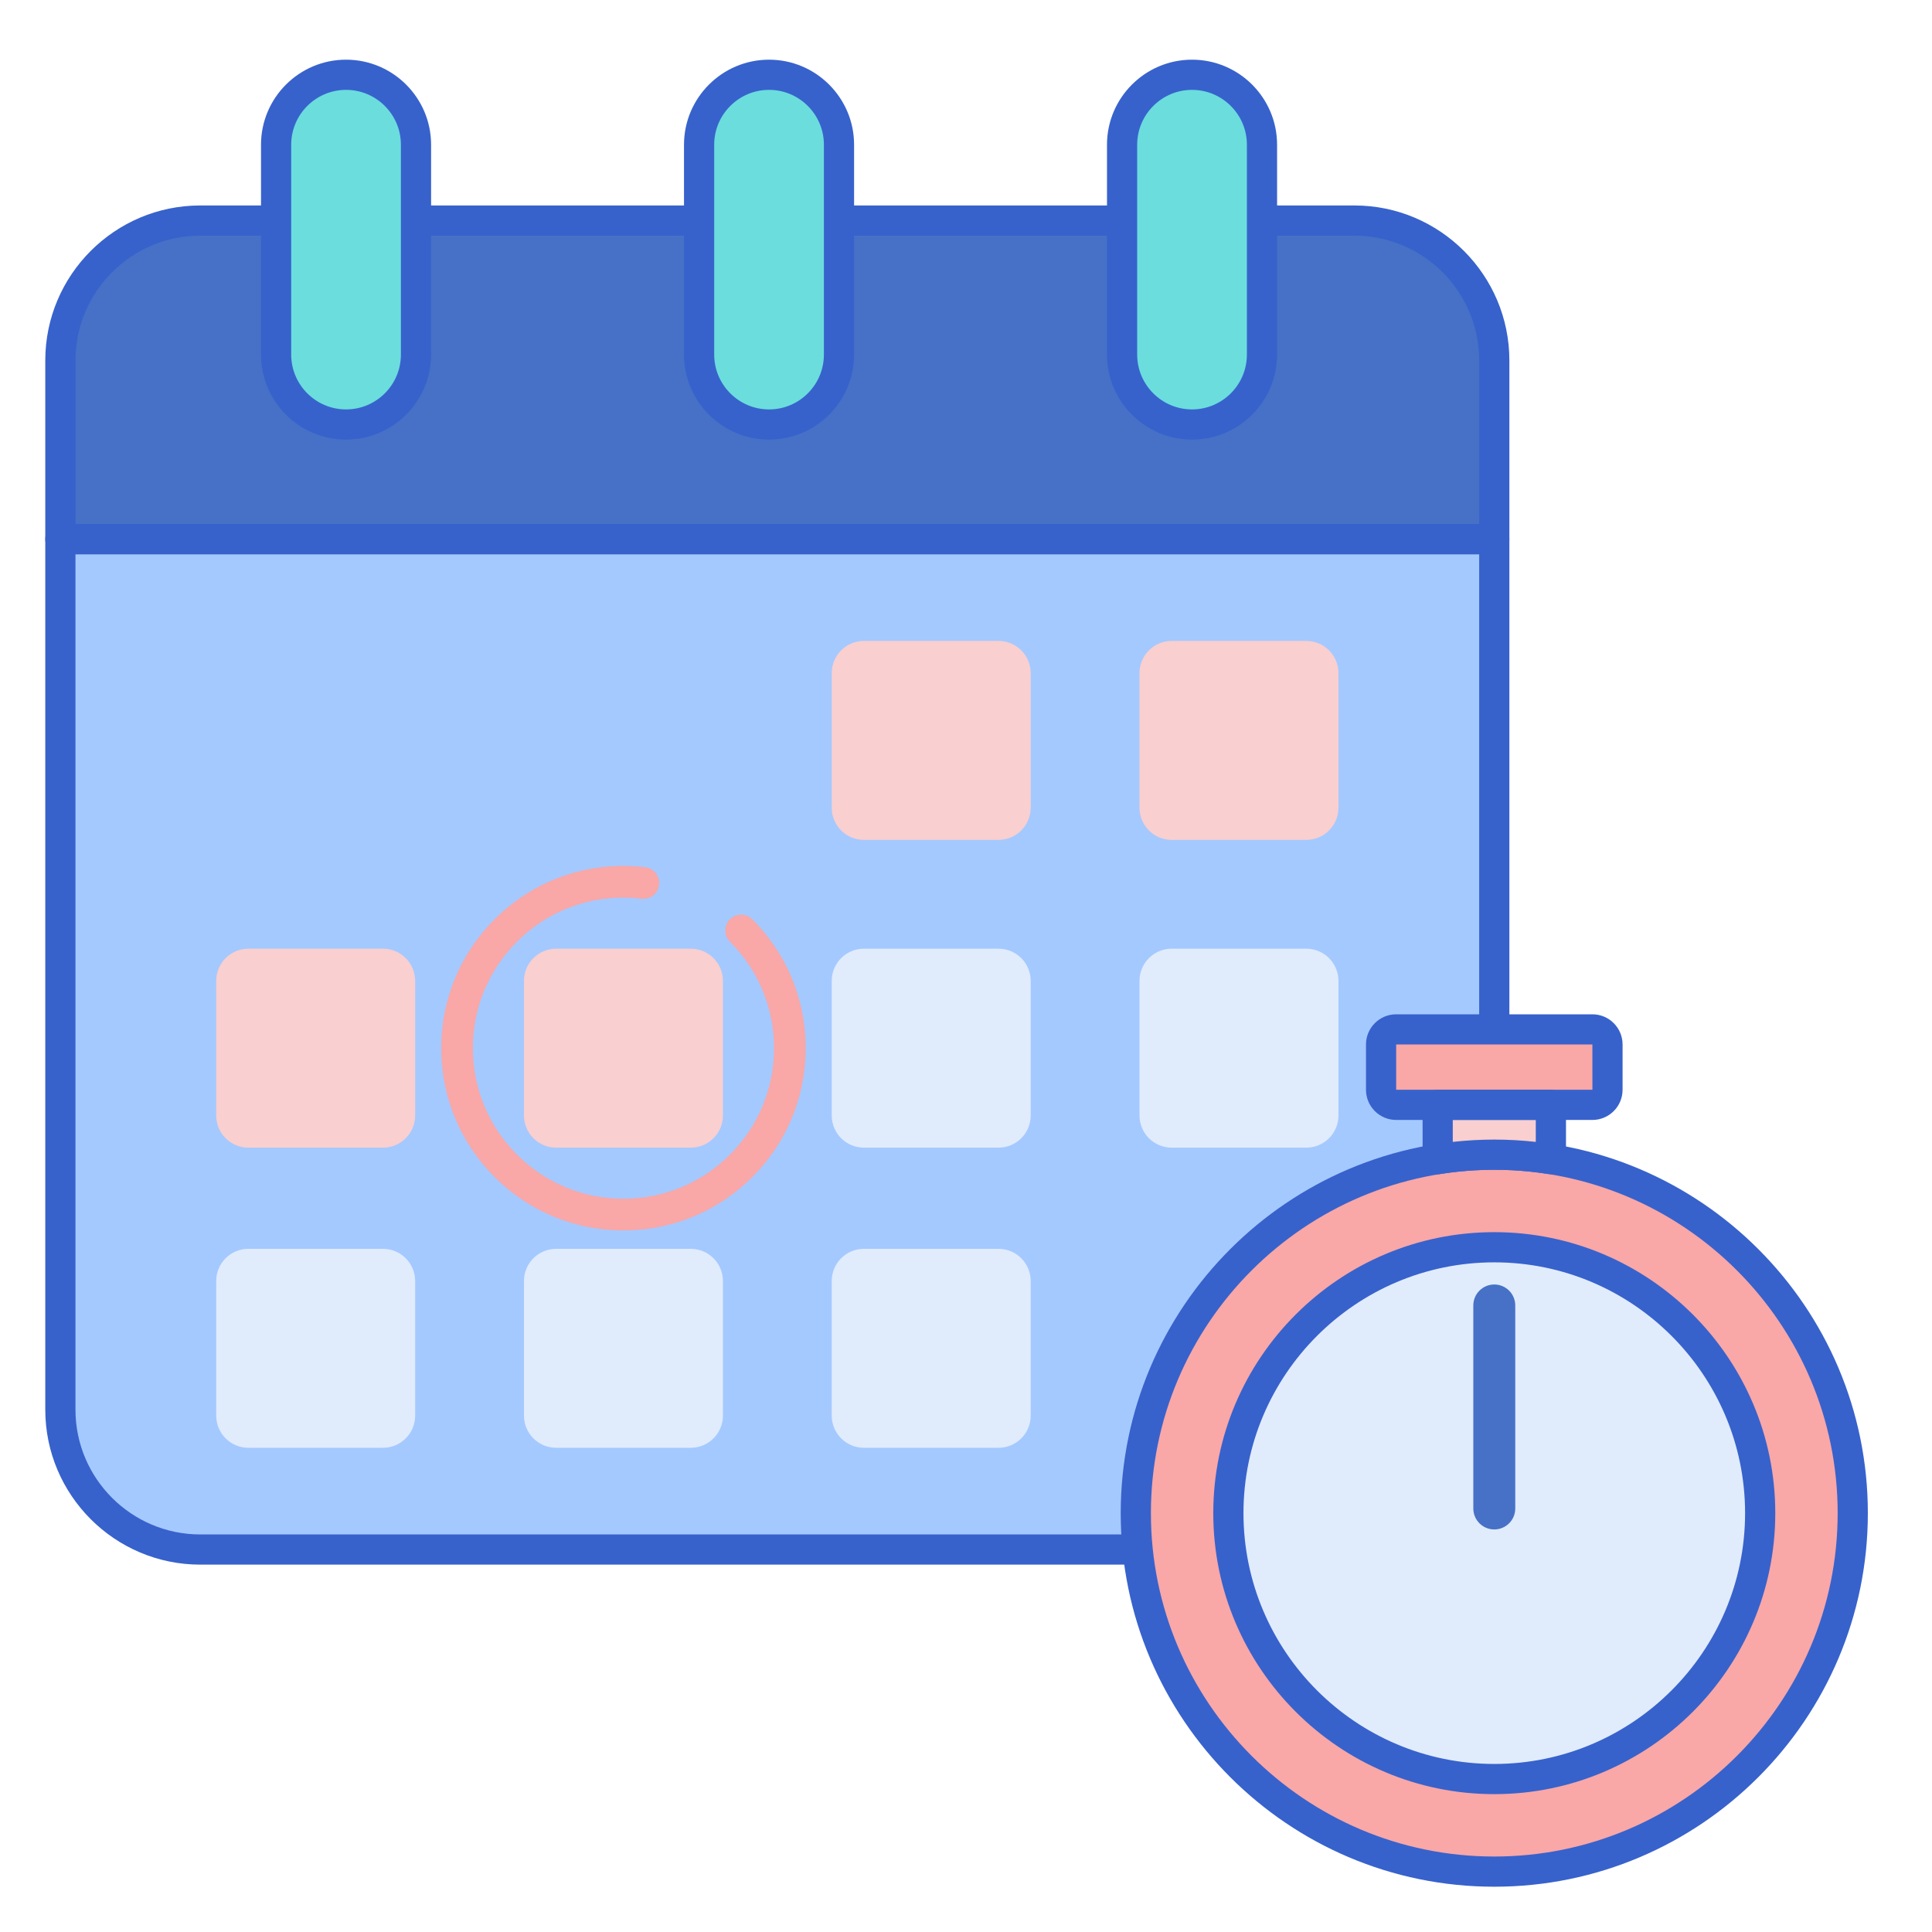 <?xml version="1.0" encoding="utf-8"?>
<!-- Generator: Adobe Illustrator 22.1.0, SVG Export Plug-In . SVG Version: 6.00 Build 0)  -->
<svg version="1.1" id="Layer_1" xmlns="http://www.w3.org/2000/svg" xmlns:xlink="http://www.w3.org/1999/xlink" x="0px" y="0px"
	 viewBox="0 0 256 256" style="enable-background:new 0 0 256 256;" xml:space="preserve">
<style type="text/css">
	.st0{fill:#E0EBFC;}
	.st1{fill:#3762CC;}
	.st2{fill:#4671C6;}
	.st3{fill:#6BDDDD;}
	.st4{fill:#F9A7A7;}
	.st5{fill:#A4C9FF;}
	.st6{fill:#FFEA92;}
	.st7{fill:#F9CFCF;}
	.st8{fill:#FFE164;}
	.st9{fill:#FFDC85;}
	.st10{fill:#FFEA94;}
	.st11{fill:#B9BEFC;}
	.st12{fill:#EAA97D;}
</style>
<g>
	<g>
		<path class="st5" d="M8,71.442v115.344c0,10.238,8.299,18.537,18.537,18.537h152.927c10.238,0,18.537-8.299,18.537-18.537V71.442
			H8z"/>
	</g>
	<g>
		<path class="st2" d="M179.463,29.225H26.537C16.299,29.225,8,37.524,8,47.762v23.681h190V47.762
			C198,37.524,189.701,29.225,179.463,29.225z"/>
	</g>
	<g>
		<path class="st7" d="M132.309,111.29h-17.838c-2.355,0-4.263-1.909-4.263-4.263V89.188c0-2.355,1.909-4.263,4.263-4.263h17.838
			c2.355,0,4.263,1.909,4.263,4.263v17.838C136.573,109.381,134.664,111.29,132.309,111.29z"/>
	</g>
	<g>
		<path class="st0" d="M132.309,152.071h-17.838c-2.355,0-4.263-1.909-4.263-4.263v-17.838c0-2.355,1.909-4.263,4.263-4.263h17.838
			c2.355,0,4.263,1.909,4.263,4.263v17.838C136.573,150.162,134.664,152.071,132.309,152.071z"/>
	</g>
	<g>
		<path class="st0" d="M132.309,191.84h-17.838c-2.355,0-4.263-1.909-4.263-4.263v-17.838c0-2.355,1.909-4.263,4.263-4.263h17.838
			c2.355,0,4.263,1.909,4.263,4.263v17.838C136.573,189.931,134.664,191.84,132.309,191.84z"/>
	</g>
	<g>
		<path class="st7" d="M173.09,111.29h-17.838c-2.355,0-4.263-1.909-4.263-4.263V89.188c0-2.355,1.909-4.263,4.263-4.263h17.838
			c2.355,0,4.263,1.909,4.263,4.263v17.838C177.353,109.381,175.444,111.29,173.09,111.29z"/>
	</g>
	<g>
		<path class="st0" d="M173.09,152.071h-17.838c-2.355,0-4.263-1.909-4.263-4.263v-17.838c0-2.355,1.909-4.263,4.263-4.263h17.838
			c2.355,0,4.263,1.909,4.263,4.263v17.838C177.353,150.162,175.444,152.071,173.09,152.071z"/>
	</g>
	<g>
		<path class="st7" d="M91.529,152.071H73.691c-2.355,0-4.263-1.909-4.263-4.263v-17.838c0-2.355,1.909-4.263,4.263-4.263h17.838
			c2.355,0,4.263,1.909,4.263,4.263v17.838C95.792,150.162,93.883,152.071,91.529,152.071z"/>
	</g>
	<g>
		<path class="st0" d="M91.529,191.84H73.691c-2.355,0-4.263-1.909-4.263-4.263v-17.838c0-2.355,1.909-4.263,4.263-4.263h17.838
			c2.355,0,4.263,1.909,4.263,4.263v17.838C95.792,189.931,93.883,191.84,91.529,191.84z"/>
	</g>
	<g>
		<path class="st7" d="M50.748,152.071H32.91c-2.355,0-4.263-1.909-4.263-4.263v-17.838c0-2.355,1.909-4.263,4.263-4.263h17.838
			c2.355,0,4.263,1.909,4.263,4.263v17.838C55.012,150.162,53.103,152.071,50.748,152.071z"/>
	</g>
	<g>
		<path class="st0" d="M50.748,191.84H32.91c-2.355,0-4.263-1.909-4.263-4.263v-17.838c0-2.355,1.909-4.263,4.263-4.263h17.838
			c2.355,0,4.263,1.909,4.263,4.263v17.838C55.012,189.931,53.103,191.84,50.748,191.84z"/>
	</g>
	<g>
		<path class="st1" d="M179.464,207.322H26.537C15.213,207.322,6,198.109,6,186.786V71.442c0-1.104,0.896-2,2-2h190
			c1.104,0,2,0.896,2,2v115.344C200,198.109,190.787,207.322,179.464,207.322z M10,73.442v113.344
			c0,9.118,7.418,16.536,16.537,16.536h152.927c9.118,0,16.536-7.418,16.536-16.536V73.442H10z"/>
	</g>
	<g>
		<path class="st1" d="M198,73.442H8c-1.104,0-2-0.896-2-2V47.762c0-11.324,9.213-20.537,20.537-20.537h152.927
			c11.323,0,20.536,9.213,20.536,20.537v23.681C200,72.547,199.104,73.442,198,73.442z M10,69.442h186V47.762
			c0-9.118-7.418-16.537-16.536-16.537H26.537C17.418,31.225,10,38.644,10,47.762V69.442z"/>
	</g>
	<g>
		<path class="st3" d="M101.903,56.249L101.903,56.249c-5.119,0-9.268-4.15-9.268-9.268V19.176c0-5.119,4.15-9.268,9.268-9.268h0
			c5.119,0,9.268,4.15,9.268,9.268v27.805C111.171,52.1,107.021,56.249,101.903,56.249z"/>
	</g>
	<g>
		<path class="st3" d="M45.854,56.249L45.854,56.249c-5.119,0-9.268-4.15-9.268-9.268V19.176c0-5.119,4.15-9.268,9.268-9.268h0
			c5.119,0,9.268,4.15,9.268,9.268v27.805C55.122,52.1,50.973,56.249,45.854,56.249z"/>
	</g>
	<g>
		<path class="st3" d="M157.951,56.249L157.951,56.249c-5.119,0-9.268-4.15-9.268-9.268V19.176c0-5.119,4.15-9.268,9.268-9.268h0
			c5.119,0,9.268,4.15,9.268,9.268v27.805C167.22,52.1,163.07,56.249,157.951,56.249z"/>
	</g>
	<g>
		<path class="st1" d="M101.903,58.249c-6.213,0-11.269-5.055-11.269-11.268V19.177c0-6.214,5.055-11.269,11.269-11.269
			s11.268,5.055,11.268,11.269v27.805C113.171,53.194,108.116,58.249,101.903,58.249z M101.903,11.908
			c-4.008,0-7.269,3.261-7.269,7.269v27.805c0,4.008,3.261,7.268,7.269,7.268s7.268-3.26,7.268-7.268V19.177
			C109.171,15.169,105.911,11.908,101.903,11.908z"/>
	</g>
	<g>
		<path class="st1" d="M45.854,58.249c-6.213,0-11.269-5.055-11.269-11.268V19.177c0-6.214,5.055-11.269,11.269-11.269
			s11.268,5.055,11.268,11.269v27.805C57.122,53.194,52.067,58.249,45.854,58.249z M45.854,11.908c-4.008,0-7.269,3.261-7.269,7.269
			v27.805c0,4.008,3.261,7.268,7.269,7.268s7.268-3.26,7.268-7.268V19.177C53.122,15.169,49.862,11.908,45.854,11.908z"/>
	</g>
	<g>
		<path class="st1" d="M157.951,58.249c-6.214,0-11.269-5.055-11.269-11.268V19.177c0-6.214,5.055-11.269,11.269-11.269
			s11.269,5.055,11.269,11.269v27.805C169.22,53.194,164.165,58.249,157.951,58.249z M157.951,11.908
			c-4.008,0-7.269,3.261-7.269,7.269v27.805c0,4.008,3.261,7.268,7.269,7.268s7.269-3.26,7.269-7.268V19.177
			C165.22,15.169,161.959,11.908,157.951,11.908z"/>
	</g>
	<g>
		<circle class="st4" cx="198" cy="200.5" r="47.5"/>
	</g>
	<g>
		<path class="st0" d="M198,235.734c-19.428,0-35.234-15.806-35.234-35.234s15.807-35.234,35.234-35.234
			s35.233,15.806,35.233,35.234S217.428,235.734,198,235.734z"/>
	</g>
	<g>
		<path class="st1" d="M198,250c-27.294,0-49.5-22.206-49.5-49.5S170.706,151,198,151s49.5,22.206,49.5,49.5S225.294,250,198,250z
			 M198,155c-25.089,0-45.5,20.411-45.5,45.5S172.911,246,198,246s45.5-20.411,45.5-45.5S223.089,155,198,155z"/>
	</g>
	<g>
		<path class="st4" d="M211,146.401h-26c-1.105,0-2-0.895-2-2v-6c0-1.105,0.895-2,2-2h26c1.105,0,2,0.895,2,2v6
			C213,145.505,212.104,146.401,211,146.401z"/>
	</g>
	<g>
		<path class="st2" d="M198,202.66c-1.534,0-2.778-1.244-2.778-2.778V172.98c0-1.534,1.244-2.778,2.778-2.778
			s2.778,1.244,2.778,2.778v26.903C200.778,201.417,199.534,202.66,198,202.66z"/>
	</g>
	<g>
		<path class="st7" d="M190.5,146.4v7.194c2.444-0.388,4.948-0.595,7.5-0.595c2.553,0,5.056,0.207,7.5,0.595V146.4H190.5z"/>
	</g>
	<g>
		<path class="st1" d="M198,237.733c-20.531,0-37.234-16.703-37.234-37.233s16.703-37.233,37.234-37.233
			c20.53,0,37.233,16.703,37.233,37.233S218.53,237.733,198,237.733z M198,167.267c-18.325,0-33.234,14.908-33.234,33.233
			s14.909,33.233,33.234,33.233s33.233-14.908,33.233-33.233S216.325,167.267,198,167.267z"/>
	</g>
	<g>
		<path class="st1" d="M211,148.4h-26c-2.206,0-4-1.794-4-4v-6c0-2.206,1.794-4,4-4h26c2.206,0,4,1.794,4,4v6
			C215,146.606,213.206,148.4,211,148.4z M185,138.4v6h26.003l-0.003-6H185z"/>
	</g>
	<g>
		<path class="st1" d="M205.5,155.595c-0.104,0-0.209-0.008-0.313-0.024c-4.768-0.758-9.605-0.758-14.373,0
			c-0.577,0.09-1.166-0.075-1.612-0.455c-0.445-0.38-0.701-0.936-0.701-1.521V146.4c0-1.104,0.896-2,2-2h15c1.104,0,2,0.896,2,2
			v7.194c0,0.585-0.256,1.141-0.701,1.521C206.434,155.427,205.973,155.595,205.5,155.595z M198,151c1.824,0,3.666,0.104,5.5,0.308
			V148.4h-11v2.907C194.334,151.104,196.176,151,198,151z"/>
	</g>
	<g>
		<path class="st4" d="M82.61,163.039c-6.45,0-12.515-2.512-17.076-7.074c-4.561-4.561-7.074-10.626-7.074-17.077
			c0-6.45,2.512-12.515,7.074-17.076c5.416-5.416,12.774-7.766,19.97-6.9c1.152,0.138,1.972,1.184,1.834,2.336
			s-1.176,1.976-2.336,1.833c-5.908-0.708-11.995,1.198-16.498,5.7c-3.768,3.768-5.843,8.778-5.843,14.106
			c0,5.329,2.075,10.339,5.843,14.107c3.769,3.768,8.778,5.844,14.107,5.844s10.338-2.075,14.107-5.844
			c3.768-3.768,5.843-8.778,5.843-14.106c0-5.329-2.075-10.339-5.843-14.107c-0.82-0.82-0.82-2.149,0-2.97
			c0.819-0.82,2.15-0.82,2.97,0c4.561,4.561,7.074,10.626,7.074,17.077c0,6.45-2.512,12.515-7.074,17.076
			C95.125,160.526,89.06,163.039,82.61,163.039z"/>
	</g>
</g>
</svg>
